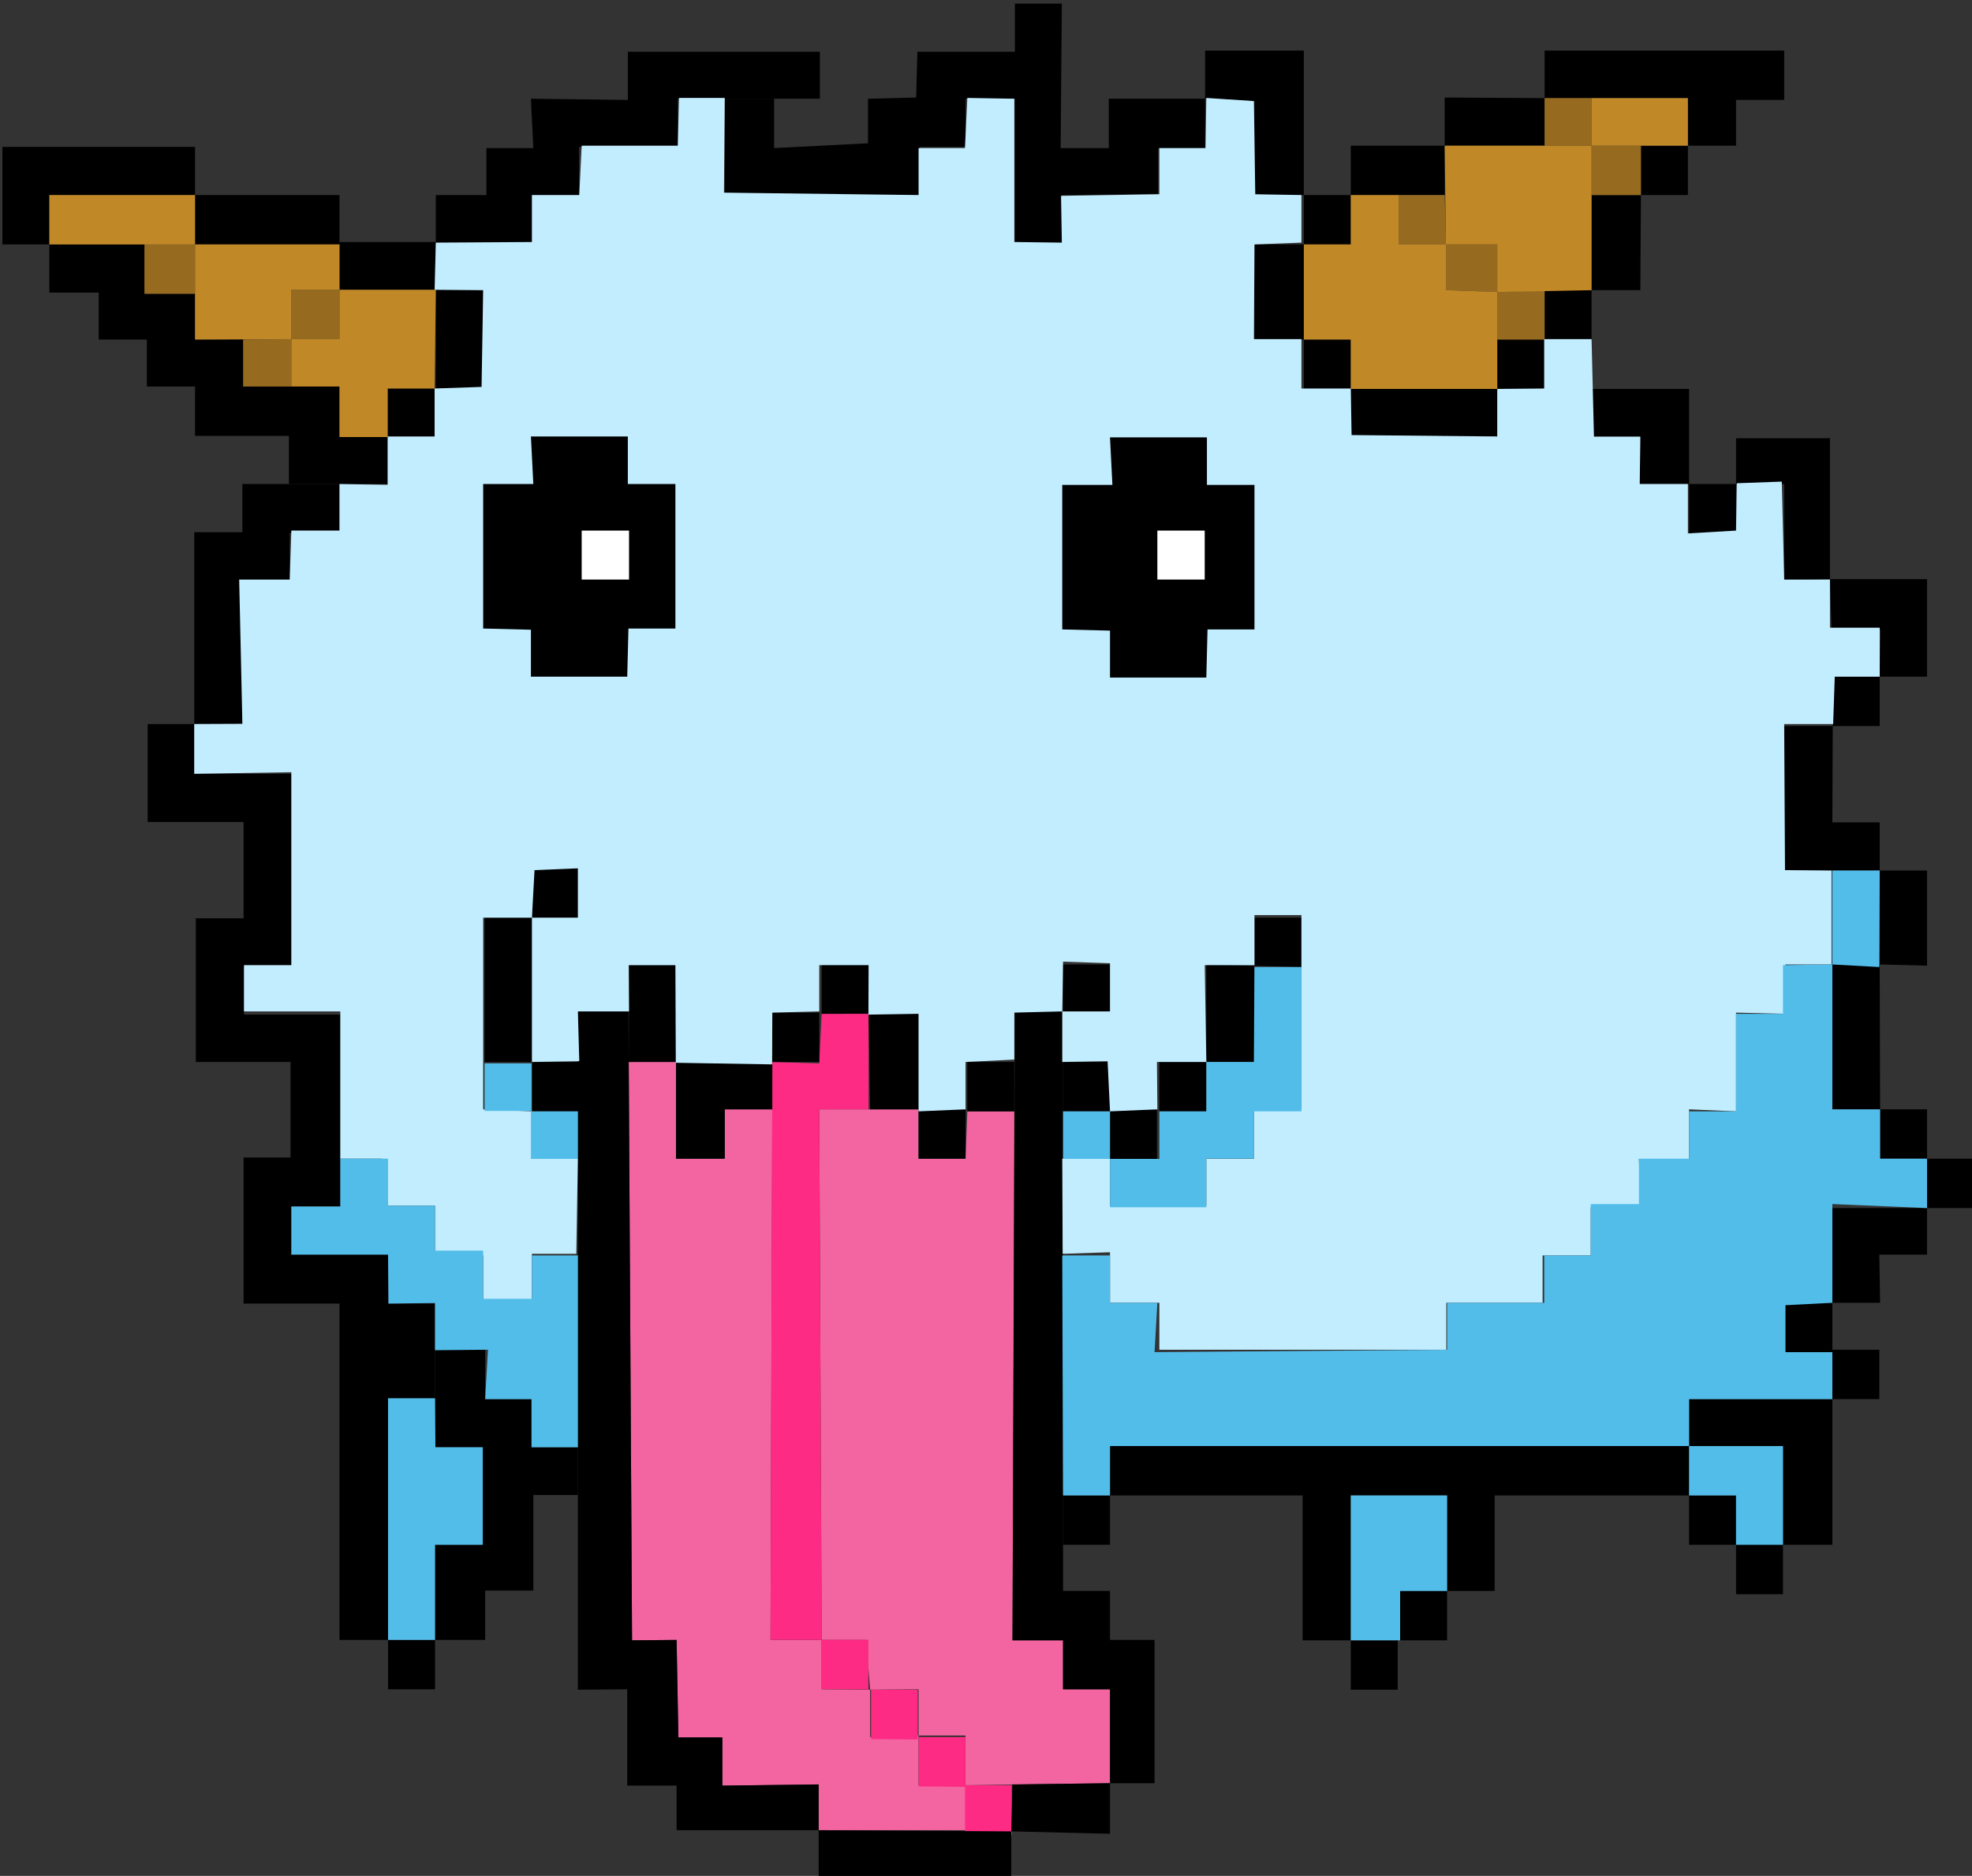 <svg version="1.1" id="poro-svg" xmlns="http://www.w3.org/2000/svg" xmlns:xlink="http://www.w3.org/1999/xlink" x="0px" y="0px"
      viewBox="0 0 819 779" enable-background="new 0 0 819 779" xml:space="preserve">
  <rect x="0" y="0" width="819" height="779" fill="#333333" stroke="none"/>
  <polygon points="1,61 81,61 81,81 20.5,81 20.5,101.5 1,101.5 "/>
  <polyline points="81,81 141,81 141,101.5 81,101.5 "/>
  <polyline points="20.5,101.5 20.5,121.5 41,121.5 41,141 61,141 61,160.5 81,160.5 81,181 120,181 120,201 161,201 161,181.5
    141,181.5 141,160.5 101,160.5 101,141 81,141 81,122 60,122 60,101.5 "/>
  <polyline points="181,101.5 221,101.5 221,81 240.5,81 240.5,61 281.5,61 281.5,41 340.5,41 340.5,21.5 260.75,21.5 260.75,41.5
    220.5,41 221.5,61.5 202,61.5 202,81 181,81 "/>
  <polyline points="360.5,41 360.5,59.5 321.5,61.5 321.5,41 301,41 301,81 382,81 382,61 401,61 401,41 421.5,41 421.5,101.5
    441,101.5 441,81 481,80.5 481,61.5 500.5,61.5 500.5,41 460.5,41 460.5,61.5 440.5,61.5 441,1.5 421.5,1.5 421.5,21.5 381,21.5
    380.5,40.5 "/>
  <polyline points="500.5,21 541.5,21 541.5,81 521,81 521,42 500.5,41 "/>
  <polyline points="561,101.5 561,81 541.5,81 541.5,101.5 "/>
  <polyline points="561,161.5 561,141 541.5,141 541.5,161.5 "/>
  <polyline points="701,81 701,60.5 681.5,60.5 681.5,81 "/>
  <polyline points="661,141 661,120.5 641.5,120.5 641.5,141 "/>
  <polyline points="641.333,161.5 641.333,141 621.833,141 621.833,161.5 "/>
  <polyline points="721,221.5 721,201 701.5,201 701.5,221.5 "/>
  <polyline points="800.333,481.167 800.333,460.667 780.833,460.667 780.833,481.167 "/>
  <polyline points="761,561.5 761,541 741.5,541 741.5,561.5 "/>
  <polyline points="721,641.5 721,621 701.5,621 701.5,641.5 "/>
  <polyline points="740.5,662 740.5,641.5 721,641.5 721,662 "/>
  <polyline points="601,681.167 601,660.667 581.5,660.667 581.5,681.167 "/>
  <polyline points="580.5,701.667 580.5,681.167 561,681.167 561,701.667 "/>
  <polyline points="461,641.5 461,621 441.5,621 441.5,641.5 "/>
  <polyline points="180.667,701.5 180.667,681 161.167,681 161.167,701.5 "/>
  <polyline points="100.667,300.667 100.667,241.334 120.333,241.334 120.333,221.334 141,221.334 141,201 100.667,201 100.667,221
    80.667,221 80.667,300.667 61.333,300.667 61.333,341.333 101.167,341.333 101.167,381.333 81.333,381.333 81.333,441 120.667,441
    120.667,480.667 101.167,480.667 101.167,541.334 141,541.334 141,681 161.167,681 161.167,580.667 180.667,580.667
    180.667,560.667 180.667,541.334 161.333,541.334 161.333,521 121,521 121,501 141.333,501 141.333,421.334 101.333,421.334
    101.333,401.667 121,401.667 121,321.333 80.667,321.333 80.667,300.667 "/>
  <polyline points="141,100.5 141,120.333 181,120.333 181,100.5 "/>
  <polyline points="200.667,120.333 200.667,161.333 181,161.333 181,120.333 "/>
  <polyline points="180.5,181.833 180.5,161.333 161,161.333 161,181.833 "/>
  <polyline points="761,581 761,641.5 740.5,641.5 740.5,600.5 701.5,600.5 701.5,621 620.75,621 620.75,660.667 601,660.667 601,621
    561,621 561,681.167 541,681.167 541,621 461,621 461,600.5 701.5,600.5 701.5,581 761,581 761,560.5 780.5,560.5 780.5,581 "/>
  <polygon points="800.333,481.167 800.333,501.667 761,501.667 761,541.001 780.834,541.001 780.5,521 800.333,521 800.333,501.667
    819,501.667 819,481.167 "/>
  <polyline points="761.167,301.5 761,341.5 780.667,341.5 780.667,361.5 800.334,361.5 800.334,401 780.667,400.5 780.834,460.667
    761,460.667 761,400.5 780.667,400.5 780.667,361.5 741,361.5 741,301.5 761.167,301.5 761.167,281 780.667,281 780.667,301.5 "/>
  <polyline points="800.333,281 800.333,240.5 760,240.5 760,182 721,182 721,201 741,201 741,241 760,240.5 760.666,261 781,261.5
    780.666,281 "/>
  <polyline points="641.5,21 741,21 741,41.5 721,41.5 721,60.5 701,60.5 701,40.75 641.5,40.75 641.5,60.5 600,60.5 600,81 561,81
    561,60.5 600,60.5 600,40.5 641.5,40.75 "/>
  <polygon points="661,161.5 701.5,161.5 701.5,201 681,201 681.25,181.25 661,181.25 "/>
  <polyline points="681.25,120.5 681.5,81 661,81 661,120.5 "/>
  <polyline points="621.833,181.25 561,181.25 561,161.5 621.833,161.5 "/>
  <polyline points="521,101.5 521,141 541.5,141 541.5,101.5 "/>
  <polyline points="201.5,681 201.5,660.5 221.5,660.5 221.5,620.833 240,620.833 240,601 220.75,601 220.75,581 201.5,581
    201.5,560.5 180.667,560.667 180.667,601 200.5,601 200.5,641.5 180.667,641.5 180.667,681 "/>
  <g id="tongue">
    <polygon fill="#F365A1" class="tongue-1" points="261.121,441 262.5,681.167 281,681 281.743,721.496 300,721.5 300,741.5 340,741 340,760 401,760
      401,741.333 381.5,741.333 381.5,720.667 361.375,721.333 361.375,701.667 341.25,701.5 341.25,681 320,681 320.75,460.667
      301,460.667 301,481.167 280.75,481.167 280.75,441   "/>
    <polygon fill="#F365A1" class="tongue-2" points="340.25,460.667 341.25,681 359.75,681 361.375,701.667 381.5,701.5 381.5,720.667 401,720.667
      401,741.334 461,740.5 461,701.5 441.5,701.5 441.5,681.167 420.5,681.167 421.25,461.5 401.75,461.5 401,481.167 381.5,481.167
      381.5,460.667   "/>
    <polygon fill="#FD2B83" class="tongue-3" points="360.75,421 341.25,421 340.25,441.583 320.75,441 320,681 341.25,681 340.25,460.667
      360.75,460.667  "/>
    <polygon fill="#FD2B83" class="tongue-4" points="360.667,701.583 360.667,680.916 341.25,680.916 341.25,701.416   "/>
    <polygon fill="#FD2B83" class="tongue-5" points="381.167,722.333 381.167,701.666 361.75,701.666 361.75,722.166   "/>
    <polygon fill="#FD2B83" class="tongue-6" points="400.958,742 400.958,721.333 381.542,721.333 381.542,741.833   "/>
    <polygon fill="#FD2B83" class="tongue-7" points="420.208,762 420.208,741.333 400.792,741.333 400.792,761.833   "/>
    <path class="tongue-8" d="M420,779c0,0-80,3-80,0v-19h-59v-18.5h-20.5v-40l-20.5,0.167V420h21l1.5,261.167L281,681l0.743,40.496L300,721.5v20l40-0.5
      v19l80,0.5l0.5-19.5l40.5-0.5v-39h-19.5v-20.333h-21l1-261.167h20v240.667H461V681h18.5v59.5H461v21l-41-1"/>
  </g>

  <g>
    <defs>
      <rect id="SVGID_1_" width="819" height="779"/>
    </defs>
    <clipPath id="SVGID_2_">
      <use xlink:href="#SVGID_1_"  overflow="visible"/>
    </clipPath>
    <polyline clip-path="url(#SVGID_2_)" points="240.583,461.5 240.583,441 221.083,441 221.083,461.5  "/>
    <polyline clip-path="url(#SVGID_2_)" points="401,481.167 401,460.667 381.5,460.667 381.5,481.167  "/>
    <polyline clip-path="url(#SVGID_2_)" points="421.25,461.5 421.25,441 401.75,441 401.75,461.5  "/>
    <polyline clip-path="url(#SVGID_2_)" points="461,421 461,400.5 441.5,400.5 441.5,421  "/>
    <polyline clip-path="url(#SVGID_2_)" points="480.5,481.25 480.5,460.75 461,460.75 461,481.25  "/>
    <polyline clip-path="url(#SVGID_2_)" points="461,461.5 461,441 441.5,441 441.5,461.5  "/>
    <polyline clip-path="url(#SVGID_2_)" points="501,461.5 501,441 481.5,441 481.5,461.5  "/>
    <polyline clip-path="url(#SVGID_2_)" points="201.25,381.083 201.25,441 221.083,441 221.083,381.083 221.083,360.583
      240.583,360.583 240.583,381.083   "/>
    <polyline clip-path="url(#SVGID_2_)" points="261.25,400.792 261.121,441 280.75,441 280.75,400.792   "/>
    <polyline clip-path="url(#SVGID_2_)" points="320.75,441 320.75,460.667 301,460.667 301,481.167 280.75,481.167 280.75,441
      320.75,441 320.75,420.5 340.25,420.5 340.25,441   "/>
    <polyline clip-path="url(#SVGID_2_)" points="381.5,420.896 381.5,460.667 361.375,460.667 360.75,421 360.75,400.5 341.25,400.5
      341.25,421  "/>
    <polyline clip-path="url(#SVGID_2_)" points="501,400.5 501,441 521,441 521,401.583 521,381.083 540.5,381.083 540.5,401.583  "/>
    <polygon clip-path="url(#SVGID_2_)" fill="#C2EDFE" points="181,100.75 220.917,100.5 220.917,81 240.583,81 241.583,60.5
      281.5,60.5 282,40.667 301,40.667 300.667,80 381.5,81 381.5,61.5 400.75,61.5 401.75,40.667 421.25,41 421.25,100.5 441,100.75
      440.667,81.333 481.5,80.667 481.5,61.5 500.667,61.5 501,40.667 520.75,41.988 521.333,80.667 540.5,81 540.5,100.75 521,101.5
      520.75,140.833 540.5,140.833 540.5,161.333 561,161.333 561.333,180.667 621.833,181.25 621.833,161.5 641.333,161.333
      641.333,140.833 661,140.833 662,181.333 681.249,181.333 681,201 701,201 701,221.5 721,220.333 721.333,200.667 740,200
      741,240.667 760.005,240.667 760.005,260.667 780.667,260.667 780.667,281 762,281 761.333,300.667 741,300.667 741.333,361.333
      760.667,361.5 760.667,400.5 741.5,400.5 741.5,421 721,420.5 721,461.5 701.5,460.667 701.5,481.25 680.667,481.25
      681.333,501.333 660.667,501.333 660.667,521.333 640.667,521.333 640.667,541 600.667,541 600.667,560.5 481.5,560.5 481.5,541
      461,541 461,520 441.333,520.667 441.167,481.167 461,481.167 461,500.667 501,500.667 501,481.25 520.75,481.25 520.75,460.667
      540.5,460.667 540.5,380 521,380 521,400.792 500.333,400.792 501,441 480.5,441 480.667,460.667 461,461.5 460,440.667
      441.167,441 441.167,420 461,420 461,400 441.5,399.333 441.167,420 421.25,420.5 421.25,440 401,441 401,460.667 381.5,461.5
      381.5,421 360.667,421.333 360.75,400.792 340.25,400.792 340.25,420 320.75,420.5 320.667,442 280.667,441.333 280.5,400.792
      261.121,400.792 261.25,420 240,420 240.583,440.667 220.917,441 220.917,381.083 240,381.083 240,360.583 222,361.333
      220.917,381.083 200.667,381.083 200.667,460.667 221.083,461.5 220.917,481.167 240,481.167 239.333,520.667 220.917,520.667
      220.917,541 200.667,541 200.667,521.333 180.667,522 180.667,500.667 161.167,500.667 158.667,481.167 141.333,481.167
      141.333,420 101.333,420 101.333,400.792 121,400.792 121,320.667 80.667,321.333 80.667,300.667 100.667,300.583 99.333,240.667
      120.333,240.667 121,220.333 141,220.333 141,201 161,201.333 161,181.25 180.5,181.25 180.5,161.333 200,160.667 200.667,120.5
      180.5,120.333   "/>
    <polyline id="eye2" clip-path="url(#SVGID_2_)" points="220.5,181.25 260.75,181.25 260.75,201 280.5,201 280.5,261 261,261
      260.5,281 220.5,281 220.5,261.5 200.667,261 200.667,201 221.5,201   "/>
    <polyline id="eye1" clip-path="url(#SVGID_2_)" points="461,181.625 501.25,181.625 501.25,201.375 521,201.375 521,261.375
      501.5,261.375 501,281.375 461,281.375 461,261.875 441.167,261.375 441.167,201.375 462,201.375   "/>
    <polyline id="iris2" clip-path="url(#SVGID_2_)" fill="#FFFFFF" points="480.667,220.333 480.667,240.667 500.334,240.667
      500.334,220.333   "/>
    <polyline id="iris" clip-path="url(#SVGID_2_)" fill="#FFFFFF" points="261.25,220.333 261.25,240.667 241.583,240.667
      241.583,220.333   "/>
    <polygon clip-path="url(#SVGID_2_)" fill="#53BDEA" points="441.167,521.333 461,521.333 461,541 480.667,541 479.5,561.5
      601,560.5 601,541 641.334,541 641.334,521.333 660.667,521.333 660.667,500 680.667,500 680.667,481.166 701.5,481.166
      701.5,461.5 721,461.5 721,421 740.5,421 740.5,400.791 761,400.5 761,460.666 780.834,460.666 780.834,481.166 800.334,481.166
      800.334,501.666 761,500 761,541 741.5,542 741.5,561.5 761,561.5 761,581 701.5,581 701.5,600.5 461,600.5 461,621 441.5,621   "/>
    <polygon clip-path="url(#SVGID_2_)" fill="#53BDEA" points="141.333,481.167 161.167,481.167 161.167,500.667 180.667,500.667
      180.667,519.334 200.667,519.334 200.667,539.334 220.917,539.334 220.917,521.334 240,521.334 240,601 220.75,601 220.75,581
      201.5,581 202.667,560.5 180.667,560.667 180.667,541.084 161.333,541.334 161.167,521 121,521 121,501 141.333,501   "/>
    <polygon clip-path="url(#SVGID_2_)" fill="#53BDEA" points="161.167,580.667 161.167,681 180.667,681 180.667,641.5 200.5,641.5
      200.5,601 180.833,601 180.667,580.667   "/>
    <polygon clip-path="url(#SVGID_2_)" fill="#53BDEA" points="561,621 561,681.167 581.5,681.167 581.5,660.667 601,660.667 601,621
        "/>
    <polygon clip-path="url(#SVGID_2_)" fill="#53BDEA" points="701.5,600.5 701.5,621 721,621 721,641.5 740.5,641.5 740.5,600.5  "/>
    <polygon clip-path="url(#SVGID_2_)" fill="#53BDEA" points="521,401.583 540.5,401.583 540.5,461.5 520.75,461.5 520.75,481.166
      501,481.166 501,501.333 461,501.333 461,481.25 481.5,481.25 481.5,461.5 501,461.5 501,441 520.75,441  "/>
    <rect x="441.5" y="461.5" clip-path="url(#SVGID_2_)" fill="#53BDEA" width="19.5" height="19.75"/>
    <rect x="220.5" y="461.5" clip-path="url(#SVGID_2_)" fill="#53BDEA" width="19.5" height="19.75"/>
    <rect x="201.25" y="441.583" clip-path="url(#SVGID_2_)" fill="#53BDEA" width="19.5" height="19.75"/>
    <polygon clip-path="url(#SVGID_2_)" fill="#53BDEA" points="761,361.5 761,400.5 780.5,401.583 780.667,361.5  "/>
    <rect x="60" y="101.5" clip-path="url(#SVGID_2_)" fill="#966B20" width="21" height="20.5"/>
    <polygon clip-path="url(#SVGID_2_)" fill="#966B20" points="141,120.333 141,140.833 121,140.833 121,160.5 101,160.5 101,141
      121,140.833 121,120.333   "/>
    <polygon clip-path="url(#SVGID_2_)" fill="#966B20" points="641.5,40.75 661,40.75 661,60.5 681.5,60.5 681.5,81 661,81 661,60.5
      641.5,60.5  "/>
    <polygon clip-path="url(#SVGID_2_)" fill="#966B20" points="581,81 581,101.5 600.5,101.5 600.5,120.5 621.833,121.25 621.833,141
      641.5,141 641.5,120.5 621.833,121.25 621.833,101.5 600.5,101.5 600,81   "/>
    <polygon clip-path="url(#SVGID_2_)" fill="#C18827" points="561,81 561,101.5 541.5,101.5 541.5,141 561,141 561,161.5
      621.833,161.5 621.833,121.25 600.5,120.5 600.5,101.5 581,101.5 581,81   "/>
    <polygon clip-path="url(#SVGID_2_)" fill="#C18827" points="600,60.5 600.5,101.5 621.833,101.5 621.833,121.25 661,120.5
      661,60.5  "/>
    <rect x="661" y="40.75" clip-path="url(#SVGID_2_)" fill="#C18827" width="40" height="19.75"/>
    <rect x="20.5" y="81" clip-path="url(#SVGID_2_)" fill="#C18827" width="60.5" height="20.5"/>
    <polygon clip-path="url(#SVGID_2_)" fill="#C18827" points="81,141 81,101.5 141,101.5 141,120.333 121,120.333 121,140.833  "/>
    <polygon clip-path="url(#SVGID_2_)" fill="#C18827" points="121,160.5 141,160.5 141,181.5 161,181.5 161,161.333 180.5,161.333
      181,120.333 141,120.333 141,140.833 121,140.833   "/>
  </g>
  <g id="moustache">
  </g>
</svg>